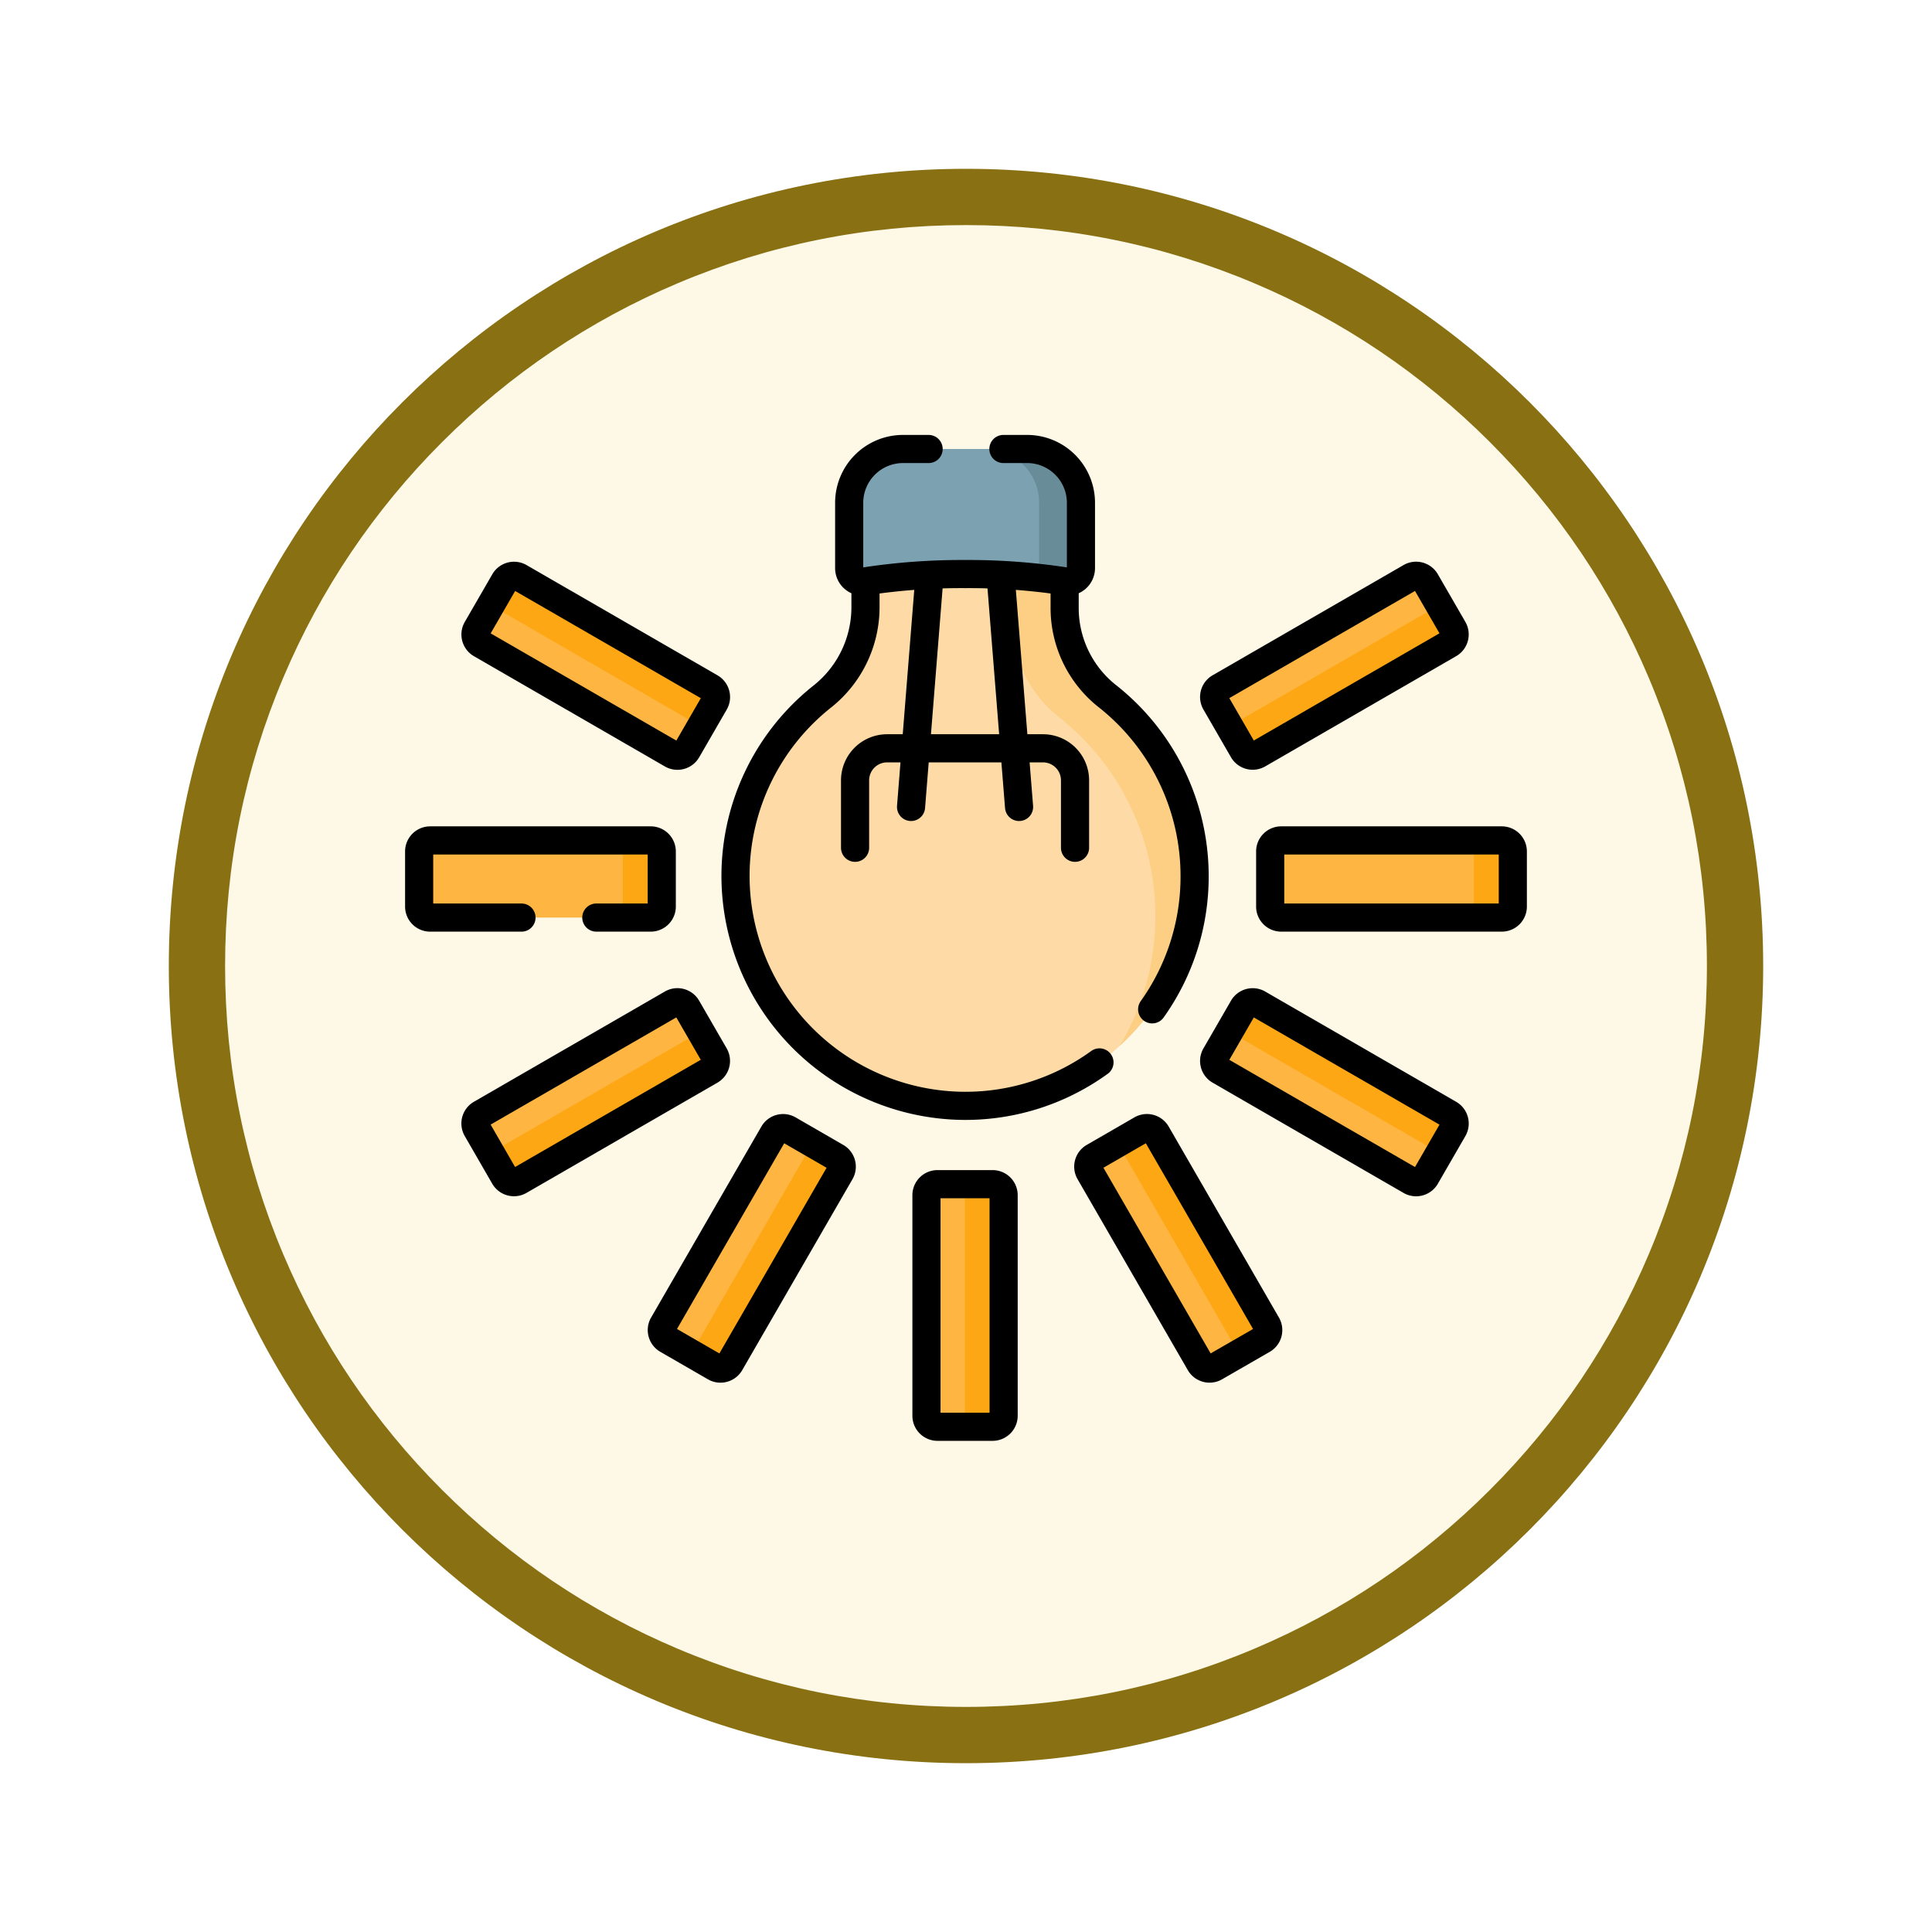<svg xmlns="http://www.w3.org/2000/svg" xmlns:xlink="http://www.w3.org/1999/xlink" width="103" height="103" viewBox="0 0 103 103">
  <defs>
    <filter id="Trazado_904820" x="0" y="0" width="103" height="103" filterUnits="userSpaceOnUse">
      <feOffset dy="3" input="SourceAlpha"/>
      <feGaussianBlur stdDeviation="3" result="blur"/>
      <feFlood flood-opacity="0.161"/>
      <feComposite operator="in" in2="blur"/>
      <feComposite in="SourceGraphic"/>
    </filter>
    <clipPath id="clip-path">
      <path id="path3702" d="M0-682.665H60.063V-622.6H0Z" transform="translate(0 682.665)"/>
    </clipPath>
  </defs>
  <g id="Grupo_1210207" data-name="Grupo 1210207" transform="translate(-815 -844.783)">
    <g id="Grupo_1210087" data-name="Grupo 1210087" transform="translate(824 850.783)">
      <g id="Grupo_1209250" data-name="Grupo 1209250">
        <g id="Grupo_1202705" data-name="Grupo 1202705" transform="translate(0)">
          <g id="Grupo_1173585" data-name="Grupo 1173585" transform="translate(0 0)">
            <g id="Grupo_1173428" data-name="Grupo 1173428">
              <g id="Grupo_1171958" data-name="Grupo 1171958">
                <g id="Grupo_1167341" data-name="Grupo 1167341">
                  <g id="Grupo_1166792" data-name="Grupo 1166792">
                    <g transform="matrix(1, 0, 0, 1, -9, -6)" filter="url(#Trazado_904820)">
                      <g id="Trazado_904820-2" data-name="Trazado 904820" transform="translate(9 6)" fill="#fef9e7">
                        <path d="M 42.5 83.5 C 36.964 83.5 31.595 82.416 26.541 80.279 C 21.659 78.214 17.274 75.257 13.509 71.491 C 9.743 67.726 6.786 63.341 4.721 58.459 C 2.584 53.405 1.5 48.036 1.5 42.5 C 1.5 36.964 2.584 31.595 4.721 26.541 C 6.786 21.659 9.743 17.274 13.509 13.509 C 17.274 9.743 21.659 6.786 26.541 4.721 C 31.595 2.584 36.964 1.5 42.5 1.5 C 48.036 1.5 53.405 2.584 58.459 4.721 C 63.341 6.786 67.726 9.743 71.491 13.509 C 75.257 17.274 78.214 21.659 80.279 26.541 C 82.416 31.595 83.5 36.964 83.5 42.5 C 83.5 48.036 82.416 53.405 80.279 58.459 C 78.214 63.341 75.257 67.726 71.491 71.491 C 67.726 75.257 63.341 78.214 58.459 80.279 C 53.405 82.416 48.036 83.5 42.5 83.5 Z" stroke="none"/>
                        <path d="M 42.5 3 C 37.166 3 31.994 4.044 27.126 6.103 C 22.422 8.092 18.198 10.941 14.569 14.569 C 10.941 18.198 8.092 22.422 6.103 27.126 C 4.044 31.994 3 37.166 3 42.5 C 3 47.834 4.044 53.006 6.103 57.874 C 8.092 62.578 10.941 66.802 14.569 70.431 C 18.198 74.059 22.422 76.908 27.126 78.897 C 31.994 80.956 37.166 82 42.5 82 C 47.834 82 53.006 80.956 57.874 78.897 C 62.578 76.908 66.802 74.059 70.431 70.431 C 74.059 66.802 76.908 62.578 78.897 57.874 C 80.956 53.006 82 47.834 82 42.5 C 82 37.166 80.956 31.994 78.897 27.126 C 76.908 22.422 74.059 18.198 70.431 14.569 C 66.802 10.941 62.578 8.092 57.874 6.103 C 53.006 4.044 47.834 3 42.5 3 M 42.5 0 C 65.972 0 85 19.028 85 42.5 C 85 65.972 65.972 85 42.5 85 C 19.028 85 -7.62939453125e-06 65.972 -7.62939453125e-06 42.5 C -7.62939453125e-06 19.028 19.028 0 42.5 0 Z" stroke="none" fill="#887013"/>
                      </g>
                    </g>
                  </g>
                </g>
              </g>
            </g>
          </g>
        </g>
      </g>
    </g>
    <g id="g3696" transform="translate(836.469 1547.417)">
      <g id="g3698" transform="translate(0 -682.665)">
        <g id="g3700" clip-path="url(#clip-path)">
          <g id="g3706" transform="translate(17.743 10.21)">
            <path id="path3708" d="M-181.891-22.9v-1.742A27.359,27.359,0,0,0-187.2-25.1a27.361,27.361,0,0,0-5.309.466v1.7a6.079,6.079,0,0,1-2.281,4.772,12.216,12.216,0,0,0-4.647,9.518A12.27,12.27,0,0,0-187.224,3.672,12.238,12.238,0,0,0-174.963-8.566a12.216,12.216,0,0,0-4.671-9.619,5.989,5.989,0,0,1-2.258-4.711" transform="translate(199.438 25.104)" fill="#fedba6"/>
          </g>
          <g id="g3710" transform="translate(32.475 10.302)">
            <path id="path3712" d="M-101-170.491a12.2,12.2,0,0,1-4,9.053,13.436,13.436,0,0,0,1.912-6.932,13.491,13.491,0,0,0-5.158-10.622,6.612,6.612,0,0,1-2.492-5.2v-2.744a22.485,22.485,0,0,1,2.814.375v1.743a5.992,5.992,0,0,0,2.258,4.711A12.214,12.214,0,0,1-101-170.491" transform="translate(110.738 186.938)" fill="#fdcf85"/>
          </g>
          <g id="g3714" transform="translate(17.743 10.21)">
            <path id="path3716" d="M-230.251-244.946a12.183,12.183,0,0,0,2.263-7.092,12.216,12.216,0,0,0-4.671-9.619,5.989,5.989,0,0,1-2.258-4.711v-1.742a27.349,27.349,0,0,0-5.309-.466,27.35,27.35,0,0,0-5.309.466v1.7a6.079,6.079,0,0,1-2.282,4.772,12.216,12.216,0,0,0-4.647,9.518A12.27,12.27,0,0,0-240.249-239.8a12.181,12.181,0,0,0,7.188-2.316" transform="translate(252.464 268.577)" fill="none" stroke="#000" stroke-linecap="round" stroke-linejoin="round" stroke-miterlimit="10" stroke-width="1.5"/>
          </g>
          <g id="g3718" transform="translate(23.803 3.968)">
            <path id="path3720" d="M0-29.751v3.48a.717.717,0,0,0,.833.708,34.088,34.088,0,0,1,5.345-.39,34.09,34.09,0,0,1,5.345.39.717.717,0,0,0,.833-.708v-3.48a2.87,2.87,0,0,0-2.87-2.87H2.87A2.87,2.87,0,0,0,0-29.751" transform="translate(0 32.621)" fill="#7ca2b1"/>
          </g>
          <g id="g3722" transform="translate(31.056 3.967)">
            <path id="path3724" d="M-52.892-29.746v3.481a.717.717,0,0,1-.832.707c-.5-.081-1.036-.152-1.6-.208a.708.708,0,0,0,.2-.5v-3.481a2.87,2.87,0,0,0-2.87-2.87h2.233a2.87,2.87,0,0,1,2.87,2.87" transform="translate(57.995 32.616)" fill="#688d98"/>
          </g>
          <g id="g3726" transform="translate(23.803 3.968)">
            <path id="path3728" d="M-43.895,0h-1.364a2.87,2.87,0,0,0-2.87,2.87V6.35a.717.717,0,0,0,.833.708,34.087,34.087,0,0,1,5.345-.39,34.091,34.091,0,0,1,5.346.39.717.717,0,0,0,.832-.708V2.87A2.87,2.87,0,0,0-38.643,0h-1.263" transform="translate(48.129)" fill="none" stroke="#000" stroke-linecap="round" stroke-linejoin="round" stroke-miterlimit="10" stroke-width="1.5"/>
          </g>
          <g id="g3730" transform="translate(27.101 10.726)">
            <path id="path3732" d="M-10.2,0l-.984,12.326" transform="translate(11.184)" fill="none" stroke="#000" stroke-linecap="round" stroke-linejoin="round" stroke-miterlimit="10" stroke-width="1.5"/>
          </g>
          <g id="g3734" transform="translate(31.876 10.726)">
            <path id="path3736" d="M0,0,.984,12.326" fill="none" stroke="#000" stroke-linecap="round" stroke-linejoin="round" stroke-miterlimit="10" stroke-width="1.5"/>
          </g>
          <g id="g3738" transform="translate(24.117 19.925)">
            <path id="path3740" d="M0-54.969v-3.593a1.71,1.71,0,0,1,1.71-1.71h8.307a1.71,1.71,0,0,1,1.71,1.71v3.593" transform="translate(0 60.272)" fill="none" stroke="#000" stroke-linecap="round" stroke-linejoin="round" stroke-miterlimit="10" stroke-width="1.5"/>
          </g>
          <g id="g3742" transform="translate(27.924 43.162)">
            <path id="path3744" d="M-36.544-134.066h-2.938a.588.588,0,0,1-.588-.588v-11.758a.588.588,0,0,1,.588-.588h2.938a.588.588,0,0,1,.588.588v11.758a.588.588,0,0,1-.588.588" transform="translate(40.069 147)" fill="#feb541"/>
          </g>
          <g id="g3746" transform="translate(29.393 43.162)">
            <path id="path3748" d="M-27.408-6.091V5.667A.588.588,0,0,1-28,6.255h-2.056a.588.588,0,0,0,.588-.588V-6.091a.588.588,0,0,0-.588-.588H-28a.588.588,0,0,1,.588.588" transform="translate(30.052 6.679)" fill="#fea714"/>
          </g>
          <g id="g3750" transform="translate(27.924 43.162)">
            <path id="path3752" d="M-36.544-134.066h-2.938a.588.588,0,0,1-.588-.588v-11.758a.588.588,0,0,1,.588-.588h2.938a.588.588,0,0,1,.588.588v11.758A.588.588,0,0,1-36.544-134.066Z" transform="translate(40.069 147)" fill="none" stroke="#000" stroke-linecap="round" stroke-linejoin="round" stroke-miterlimit="10" stroke-width="1.5"/>
          </g>
          <g id="g3754" transform="translate(36.549 40.169)">
            <path id="path3756" d="M-96.452-116.921-99-115.453a.588.588,0,0,1-.8-.215l-5.879-10.183a.588.588,0,0,1,.215-.8l2.544-1.469a.588.588,0,0,1,.8.215l5.879,10.183a.588.588,0,0,1-.215.8" transform="translate(105.757 128.201)" fill="#feb541"/>
          </g>
          <g id="g3758" transform="translate(37.606 40.169)">
            <path id="path3760" d="M-26.782-3.046-20.9,7.137a.588.588,0,0,1-.215.8L-22.9,8.968a.588.588,0,0,0,.215-.8L-28.563-2.018a.587.587,0,0,0-.8-.215l1.781-1.028a.588.588,0,0,1,.8.215" transform="translate(29.365 3.34)" fill="#fea714"/>
          </g>
          <g id="g3762" transform="translate(36.549 40.169)">
            <path id="path3764" d="M-96.452-116.921-99-115.453a.588.588,0,0,1-.8-.215l-5.879-10.183a.588.588,0,0,1,.215-.8l2.544-1.469a.588.588,0,0,1,.8.215l5.879,10.183A.588.588,0,0,1-96.452-116.921Z" transform="translate(105.757 128.201)" fill="none" stroke="#000" stroke-linecap="round" stroke-linejoin="round" stroke-miterlimit="10" stroke-width="1.5"/>
          </g>
          <g id="g3766" transform="translate(13.813 40.169)">
            <path id="path3768" d="M-29.42-132.148l-2.544-1.469a.587.587,0,0,1-.215-.8L-26.3-144.6a.588.588,0,0,1,.8-.215l2.544,1.469a.587.587,0,0,1,.215.8l-5.879,10.183a.588.588,0,0,1-.8.215" transform="translate(32.258 144.897)" fill="#feb541"/>
          </g>
          <g id="g3770" transform="translate(14.87 40.688)">
            <path id="path3772" d="M-87.725-18.978-93.6-8.8a.588.588,0,0,1-.8.215l-1.781-1.028a.588.588,0,0,0,.8-.215l5.879-10.183a.588.588,0,0,0-.215-.8l1.781,1.028a.588.588,0,0,1,.215.8" transform="translate(96.188 20.809)" fill="#fea714"/>
          </g>
          <g id="g3774" transform="translate(13.813 40.169)">
            <path id="path3776" d="M-29.42-132.148l-2.544-1.469a.587.587,0,0,1-.215-.8L-26.3-144.6a.588.588,0,0,1,.8-.215l2.544,1.469a.587.587,0,0,1,.215.8l-5.879,10.183A.588.588,0,0,1-29.42-132.148Z" transform="translate(32.258 144.897)" fill="none" stroke="#000" stroke-linecap="round" stroke-linejoin="round" stroke-miterlimit="10" stroke-width="1.5"/>
          </g>
          <g id="g3778" transform="translate(43.257 33.461)">
            <path id="path3780" d="M-132.148-70.079l-1.469,2.544a.588.588,0,0,1-.8.215L-144.6-73.2a.587.587,0,0,1-.215-.8l1.469-2.544a.587.587,0,0,1,.8-.215l10.183,5.879a.588.588,0,0,1,.215.8" transform="translate(144.896 76.84)" fill="#feb541"/>
          </g>
          <g id="g3782" transform="translate(43.776 33.461)">
            <path id="path3784" d="M-18.978-.816-8.8,5.063a.588.588,0,0,1,.215.8L-9.608,7.647a.588.588,0,0,0-.215-.8L-20.007.965a.588.588,0,0,0-.8.215L-19.781-.6a.588.588,0,0,1,.8-.215" transform="translate(20.809 0.895)" fill="#fea714"/>
          </g>
          <g id="g3786" transform="translate(43.257 33.461)">
            <path id="path3788" d="M-132.148-70.079l-1.469,2.544a.588.588,0,0,1-.8.215L-144.6-73.2a.587.587,0,0,1-.215-.8l1.469-2.544a.587.587,0,0,1,.8-.215l10.183,5.879A.588.588,0,0,1-132.148-70.079Z" transform="translate(144.896 76.84)" fill="none" stroke="#000" stroke-linecap="round" stroke-linejoin="round" stroke-miterlimit="10" stroke-width="1.5"/>
          </g>
          <g id="g3790" transform="translate(43.257 10.725)">
            <path id="path3792" d="M-132.148-29.419l-1.469-2.544a.588.588,0,0,0-.8-.215L-144.6-26.3a.587.587,0,0,0-.215.8l1.469,2.544a.588.588,0,0,0,.8.215l10.183-5.879a.588.588,0,0,0,.215-.8" transform="translate(144.896 32.257)" fill="#feb541"/>
          </g>
          <g id="g3794" transform="translate(43.776 11.782)">
            <path id="path3796" d="M-18.978-87.726-8.8-93.605a.588.588,0,0,0,.215-.8l-1.028-1.781a.588.588,0,0,1-.215.8l-10.183,5.879a.588.588,0,0,1-.8-.215l1.028,1.781a.588.588,0,0,0,.8.215" transform="translate(20.809 96.189)" fill="#fea714"/>
          </g>
          <g id="g3798" transform="translate(43.257 10.725)">
            <path id="path3800" d="M-132.148-29.419l-1.469-2.544a.588.588,0,0,0-.8-.215L-144.6-26.3a.587.587,0,0,0-.215.8l1.469,2.544a.588.588,0,0,0,.8.215l10.183-5.879A.588.588,0,0,0-132.148-29.419Z" transform="translate(144.896 32.257)" fill="none" stroke="#000" stroke-linecap="round" stroke-linejoin="round" stroke-miterlimit="10" stroke-width="1.5"/>
          </g>
          <g id="g3802" transform="translate(3.877 10.725)">
            <path id="path3804" d="M-132.148-70.079l-1.469,2.544a.588.588,0,0,1-.8.215L-144.6-73.2a.588.588,0,0,1-.215-.8l1.469-2.544a.588.588,0,0,1,.8-.215l10.183,5.879a.588.588,0,0,1,.215.8" transform="translate(144.896 76.84)" fill="#feb541"/>
          </g>
          <g id="g3806" transform="translate(4.397 10.725)">
            <path id="path3808" d="M-18.978-.817-8.8,5.063a.588.588,0,0,1,.215.8L-9.608,7.646a.588.588,0,0,0-.215-.8L-20.007.964a.588.588,0,0,0-.8.215L-19.781-.6a.588.588,0,0,1,.8-.215" transform="translate(20.809 0.895)" fill="#fea714"/>
          </g>
          <g id="g3810" transform="translate(3.877 10.725)">
            <path id="path3812" d="M-132.148-70.079l-1.469,2.544a.588.588,0,0,1-.8.215L-144.6-73.2a.588.588,0,0,1-.215-.8l1.469-2.544a.588.588,0,0,1,.8-.215l10.183,5.879A.588.588,0,0,1-132.148-70.079Z" transform="translate(144.896 76.84)" fill="none" stroke="#000" stroke-linecap="round" stroke-linejoin="round" stroke-miterlimit="10" stroke-width="1.5"/>
          </g>
          <g id="g3814" transform="translate(3.877 33.461)">
            <path id="path3816" d="M-16.044-96.453-17.513-99a.588.588,0,0,1,.215-.8l10.183-5.879a.587.587,0,0,1,.8.215l1.469,2.544a.588.588,0,0,1-.215.8l-10.183,5.879a.588.588,0,0,1-.8-.215" transform="translate(17.592 105.758)" fill="#feb541"/>
          </g>
          <g id="g3818" transform="translate(4.396 34.519)">
            <path id="path3820" d="M-124.536-26.78-134.719-20.9a.587.587,0,0,1-.8-.215L-136.55-22.9a.588.588,0,0,0,.8.215l10.183-5.879a.588.588,0,0,0,.215-.8l1.028,1.781a.588.588,0,0,1-.215.8" transform="translate(136.55 29.364)" fill="#fea714"/>
          </g>
          <g id="g3822" transform="translate(3.877 33.461)">
            <path id="path3824" d="M-16.044-96.453-17.513-99a.588.588,0,0,1,.215-.8l10.183-5.879a.587.587,0,0,1,.8.215l1.469,2.544a.588.588,0,0,1-.215.8l-10.183,5.879A.588.588,0,0,1-16.044-96.453Z" transform="translate(17.592 105.758)" fill="none" stroke="#000" stroke-linecap="round" stroke-linejoin="round" stroke-miterlimit="10" stroke-width="1.5"/>
          </g>
          <g id="g3826" transform="translate(46.25 24.836)">
            <path id="path3828" d="M-134.065-6.091v2.938a.587.587,0,0,1-.588.587h-11.758A.587.587,0,0,1-147-3.153V-6.091a.587.587,0,0,1,.588-.588h11.758a.588.588,0,0,1,.588.588" transform="translate(146.998 6.679)" fill="#feb541"/>
          </g>
          <g id="g3830" transform="translate(56.519 24.836)">
            <path id="path3832" d="M-27.615-6.091v2.938a.588.588,0,0,1-.588.588h-2.076a.588.588,0,0,0,.587-.588V-6.091a.588.588,0,0,0-.587-.588H-28.2a.588.588,0,0,1,.588.588" transform="translate(30.279 6.679)" fill="#fea714"/>
          </g>
          <g id="g3834" transform="translate(46.25 24.836)">
            <path id="path3836" d="M-134.065-6.091v2.938a.587.587,0,0,1-.588.587h-11.758A.587.587,0,0,1-147-3.153V-6.091a.587.587,0,0,1,.588-.588h11.758A.588.588,0,0,1-134.065-6.091Z" transform="translate(146.998 6.679)" fill="none" stroke="#000" stroke-linecap="round" stroke-linejoin="round" stroke-miterlimit="10" stroke-width="1.5"/>
          </g>
          <g id="g3838" transform="translate(0.88 24.836)">
            <path id="path3840" d="M-134.066-6.091v2.938a.588.588,0,0,1-.588.587h-11.758A.588.588,0,0,1-147-3.153V-6.091a.588.588,0,0,1,.588-.588h11.758a.588.588,0,0,1,.588.588" transform="translate(147 6.679)" fill="#feb541"/>
          </g>
          <g id="g3842" transform="translate(11.149 24.836)">
            <path id="path3844" d="M-27.615-6.091v2.938a.588.588,0,0,1-.588.588h-2.076a.588.588,0,0,0,.587-.588V-6.091a.588.588,0,0,0-.587-.588H-28.2a.588.588,0,0,1,.588.588" transform="translate(30.279 6.679)" fill="#fea714"/>
          </g>
          <g id="g3846" transform="translate(0.88 24.836)">
            <path id="path3848" d="M-97.89-42.635h2.9a.588.588,0,0,0,.588-.587V-46.16a.588.588,0,0,0-.588-.588h-11.758a.588.588,0,0,0-.588.588v2.938a.588.588,0,0,0,.588.588h4.867" transform="translate(107.333 46.748)" fill="none" stroke="#000" stroke-linecap="round" stroke-linejoin="round" stroke-miterlimit="10" stroke-width="1.5"/>
          </g>
        </g>
      </g>
    </g>
  </g>
</svg>
